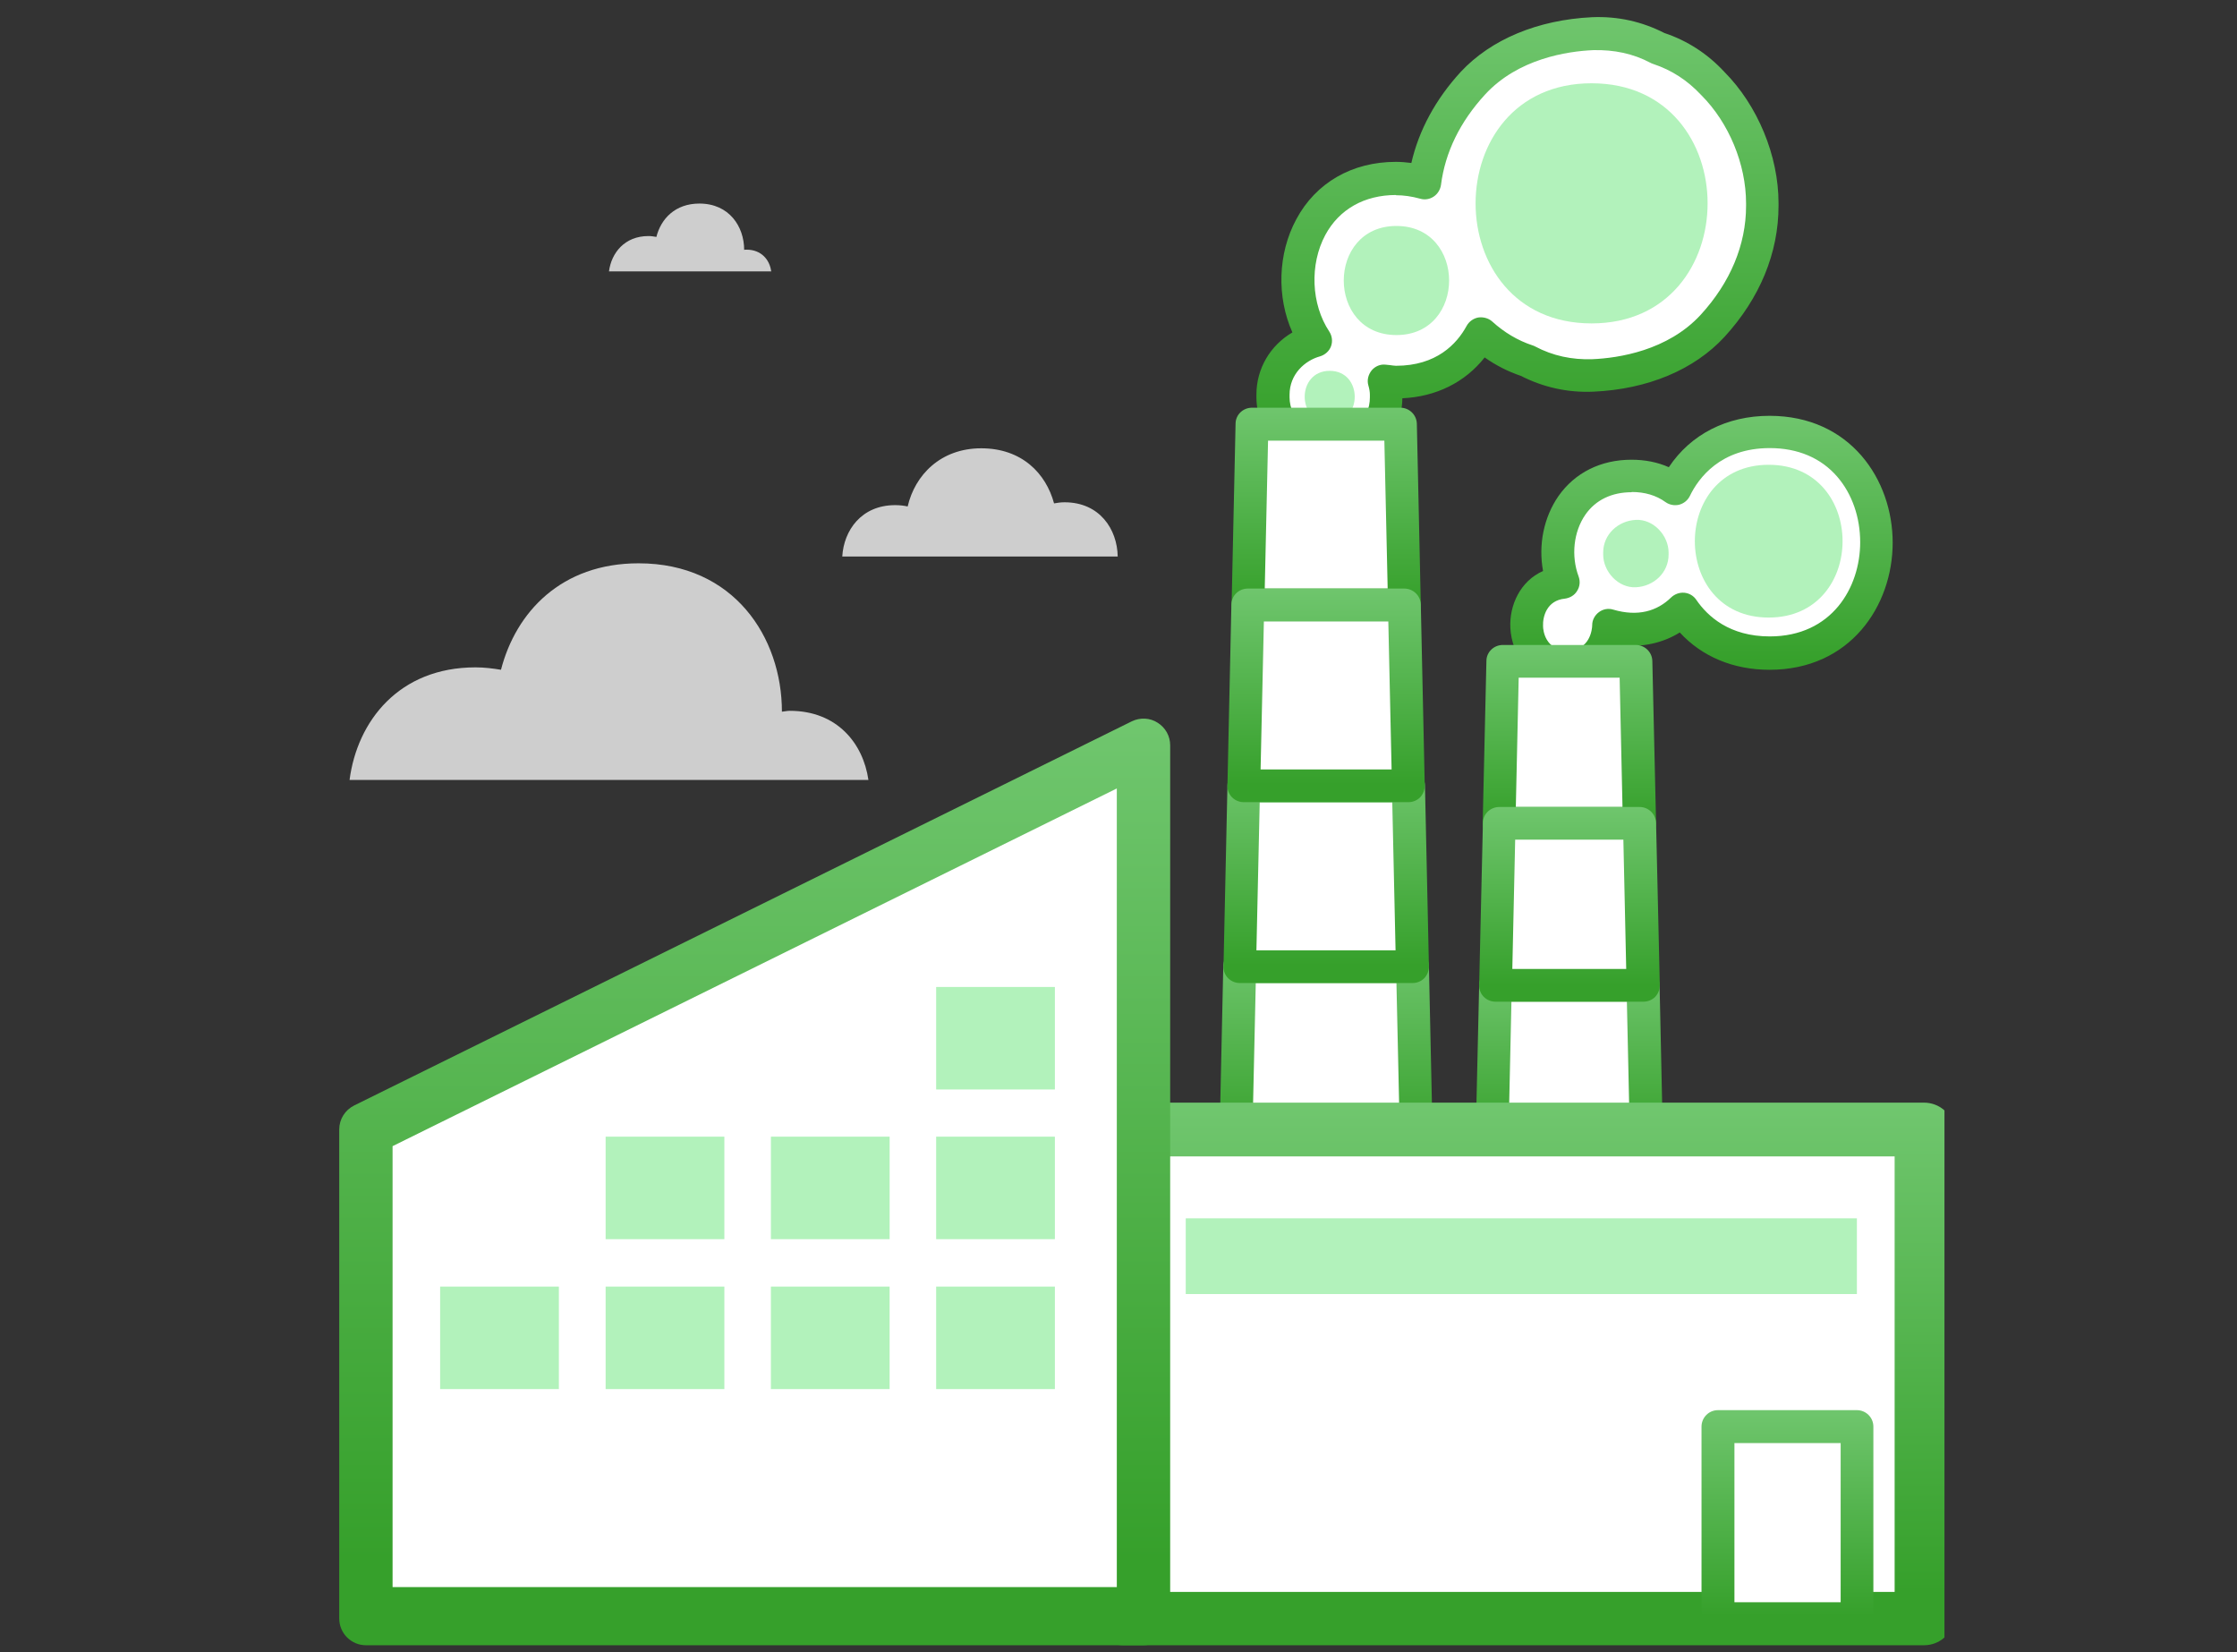 <svg width="130" height="96" viewBox="0 0 130 96" fill="none" xmlns="http://www.w3.org/2000/svg">
<rect x="0" y="0" width="130" height="96" fill="#333333" stroke="none"/>
<g clip-path="url(#clip0_46_7140)">
<path d="M50.465 45.308C50.159 43.204 48.654 41.303 45.899 41.303C45.733 41.303 45.593 41.342 45.44 41.354C45.44 37.043 42.659 32.732 37.111 32.732C32.621 32.732 29.981 35.564 29.114 38.918C28.642 38.842 28.157 38.778 27.634 38.778C23.183 38.778 20.76 41.903 20.314 45.321H50.465V45.308Z" fill="#CECECE"/>
<path d="M44.815 15.757C44.726 15.093 44.241 14.507 43.387 14.507C43.336 14.507 43.285 14.507 43.246 14.519C43.246 13.167 42.379 11.828 40.645 11.828C39.242 11.828 38.412 12.708 38.145 13.767C37.992 13.741 37.851 13.716 37.685 13.716C36.295 13.716 35.53 14.698 35.39 15.769H44.828L44.815 15.757Z" fill="#CECECE"/>
<path d="M64.954 32.337C64.928 30.755 63.908 29.186 61.867 29.186C61.651 29.186 61.459 29.212 61.255 29.25C60.783 27.503 59.38 26.049 57.021 26.049C54.661 26.049 53.169 27.605 52.748 29.429C52.519 29.378 52.276 29.352 52.021 29.352C50.057 29.352 49.036 30.819 48.947 32.337H64.941H64.954Z" fill="#CECECE"/>
<path d="M99.531 4.839C98.638 3.883 97.579 3.194 96.355 2.799C95.181 2.186 93.919 1.893 92.554 1.944C90.003 2.059 87.363 2.901 85.59 4.827C84.085 6.459 83.065 8.423 82.784 10.604C82.274 10.464 81.725 10.362 81.113 10.362C75.705 10.362 74.162 16.318 76.432 19.775C75.029 20.17 73.958 21.369 73.958 22.912V23.066C73.958 24.787 75.463 26.433 77.236 26.343C79.009 26.267 80.514 24.902 80.514 23.066V22.912C80.514 22.645 80.463 22.377 80.386 22.109C80.616 22.134 80.833 22.173 81.088 22.173C83.498 22.173 85.144 20.974 86.024 19.354C86.814 20.068 87.707 20.617 88.728 20.936C89.901 21.548 91.164 21.841 92.528 21.79C95.079 21.675 97.719 20.833 99.492 18.907C101.265 16.982 102.375 14.609 102.375 11.944V11.791C102.375 9.265 101.278 6.612 99.492 4.827L99.531 4.839Z" fill="white"/>
<path d="M77.134 27.325C76.127 27.325 75.157 26.917 74.379 26.177C73.512 25.348 73.015 24.226 73.015 23.078V22.925C73.015 21.42 73.818 20.068 75.106 19.316C74.188 17.262 74.252 14.737 75.336 12.734C76.471 10.617 78.576 9.405 81.114 9.405C81.42 9.405 81.713 9.431 82.019 9.469C82.453 7.569 83.435 5.758 84.889 4.176C86.649 2.288 89.366 1.153 92.516 1C94.021 0.936 95.424 1.255 96.725 1.919C98.064 2.365 99.238 3.13 100.207 4.176C102.146 6.127 103.357 9.048 103.357 11.803V11.956C103.357 14.698 102.273 17.326 100.22 19.571C98.46 21.484 95.756 22.619 92.593 22.759C91.1 22.823 89.685 22.504 88.384 21.841C87.631 21.586 86.93 21.229 86.279 20.77C85.144 22.211 83.46 23.053 81.496 23.142C81.471 25.387 79.634 27.223 77.3 27.325C77.249 27.325 77.185 27.325 77.134 27.325V27.325ZM81.126 11.331C79.29 11.331 77.823 12.16 77.019 13.653C76.101 15.362 76.191 17.67 77.249 19.265C77.415 19.52 77.453 19.838 77.351 20.119C77.249 20.4 77.007 20.616 76.713 20.706C75.833 20.948 74.941 21.739 74.941 22.938V23.091C74.941 23.703 75.234 24.341 75.719 24.813C76.165 25.234 76.701 25.45 77.236 25.425C78.588 25.361 79.609 24.366 79.609 23.091V22.938C79.609 22.785 79.583 22.606 79.519 22.389C79.43 22.083 79.519 21.764 79.711 21.522C79.915 21.28 80.221 21.152 80.527 21.19L80.782 21.216C80.897 21.229 81.012 21.254 81.126 21.254C83.473 21.254 84.659 19.991 85.233 18.933C85.374 18.678 85.629 18.499 85.909 18.448C86.203 18.41 86.496 18.486 86.713 18.678C87.414 19.316 88.205 19.787 89.06 20.068C89.111 20.081 89.162 20.106 89.213 20.132C90.246 20.68 91.356 20.91 92.529 20.872C94.059 20.808 96.916 20.374 98.83 18.295C100.551 16.42 101.47 14.226 101.47 11.969V11.816C101.47 9.546 100.475 7.135 98.868 5.528C98.868 5.528 98.855 5.515 98.842 5.502C98.052 4.661 97.146 4.074 96.075 3.717C96.024 3.704 95.973 3.679 95.922 3.653C94.888 3.105 93.792 2.888 92.605 2.913C91.075 2.977 88.218 3.411 86.305 5.49C84.851 7.071 83.983 8.844 83.741 10.745C83.703 11.012 83.55 11.268 83.32 11.421C83.091 11.574 82.81 11.625 82.542 11.548C82.032 11.408 81.573 11.344 81.126 11.344V11.331Z" fill="url(#paint0_linear_46_7140)"/>
<path d="M92.491 4.839C83.512 4.839 83.499 18.792 92.491 18.792C101.483 18.792 101.483 4.839 92.491 4.839Z" fill="#B2F2BB"/>
<path d="M81.152 13.13C77.07 13.13 77.07 19.469 81.152 19.469C85.233 19.469 85.233 13.13 81.152 13.13V13.13Z" fill="#B2F2BB"/>
<path d="M77.274 21.548C75.336 21.548 75.336 24.558 77.274 24.558C79.213 24.558 79.213 21.548 77.274 21.548Z" fill="#B2F2BB"/>
<path d="M102.848 25.093C100.093 25.093 98.269 26.521 97.338 28.409C96.675 27.937 95.846 27.644 94.812 27.644C91.177 27.644 89.864 31.215 90.833 33.83C87.925 34.097 88.002 38.753 91.088 38.753C92.657 38.753 93.448 37.554 93.473 36.342C93.881 36.457 94.315 36.546 94.812 36.546C96.088 36.546 97.07 36.087 97.772 35.398C98.779 36.891 100.475 37.937 102.835 37.937C111.1 37.937 111.113 25.08 102.835 25.08L102.848 25.093Z" fill="white"/>
<path d="M91.101 39.71C88.92 39.71 87.849 38.039 87.772 36.483C87.708 35.169 88.346 33.766 89.672 33.179C89.392 31.662 89.711 30.067 90.565 28.83C91.522 27.465 93.027 26.713 94.812 26.713C95.59 26.713 96.317 26.853 96.981 27.147C98.256 25.233 100.348 24.162 102.835 24.162C107.529 24.162 109.99 27.874 109.99 31.534C109.99 35.195 107.529 38.919 102.835 38.919C100.73 38.919 98.906 38.154 97.618 36.751C96.662 37.35 95.45 37.631 94.238 37.49C93.83 38.715 92.759 39.735 91.101 39.735V39.71ZM94.825 28.601C93.665 28.601 92.733 29.047 92.134 29.902C91.445 30.896 91.292 32.299 91.739 33.498C91.841 33.779 91.815 34.085 91.649 34.34C91.496 34.595 91.228 34.748 90.935 34.786C89.889 34.889 89.647 35.832 89.672 36.381C89.672 36.623 89.8 37.797 91.101 37.797C92.402 37.797 92.529 36.559 92.529 36.317C92.529 36.024 92.682 35.743 92.925 35.565C93.167 35.386 93.473 35.335 93.754 35.424C95.182 35.845 96.305 35.514 97.121 34.71C97.325 34.519 97.606 34.417 97.886 34.442C98.167 34.468 98.422 34.621 98.575 34.85C99.238 35.82 100.514 36.98 102.848 36.98C106.457 36.98 108.102 34.136 108.102 31.509C108.102 30.055 107.631 28.703 106.776 27.708C105.832 26.611 104.48 26.037 102.848 26.037C99.978 26.037 98.703 27.784 98.205 28.817C98.078 29.073 97.861 29.251 97.58 29.328C97.312 29.391 97.019 29.34 96.789 29.175C96.241 28.779 95.578 28.588 94.825 28.588V28.601Z" fill="url(#paint1_linear_46_7140)"/>
<path d="M102.783 27.007C97.07 27.007 97.057 35.884 102.783 35.884C108.51 35.884 108.51 27.007 102.783 27.007Z" fill="#B2F2BB"/>
<path d="M95.067 30.208C94.034 30.259 93.167 31.05 93.167 32.108V32.223C93.167 33.218 94.047 34.175 95.067 34.124C96.1 34.073 96.968 33.282 96.968 32.223V32.108C96.968 31.114 96.088 30.157 95.067 30.208Z" fill="#B2F2BB"/>
<path d="M71.804 66.674H82.313L82.084 56.164H72.046L71.804 66.674Z" fill="white"/>
<path d="M82.313 67.617H71.803C71.548 67.617 71.306 67.515 71.127 67.337C70.949 67.158 70.847 66.903 70.859 66.648L71.089 56.138C71.089 55.615 71.523 55.207 72.046 55.207H82.083C82.594 55.207 83.027 55.615 83.04 56.138L83.269 66.648C83.269 66.903 83.18 67.145 83.002 67.337C82.823 67.515 82.581 67.617 82.326 67.617H82.313ZM72.785 65.717H81.344L81.152 57.12H72.977L72.785 65.717V65.717Z" fill="url(#paint2_linear_46_7140)"/>
<path d="M81.369 24.648H72.747L72.518 35.157H81.612L81.369 24.648Z" fill="white"/>
<path d="M81.611 36.1H72.517C72.262 36.1 72.02 35.998 71.841 35.82C71.663 35.641 71.561 35.386 71.573 35.131L71.803 24.622C71.803 24.099 72.237 23.69 72.76 23.69H81.382C81.892 23.69 82.325 24.099 82.338 24.622L82.568 35.131C82.568 35.386 82.478 35.629 82.3 35.82C82.121 35.998 81.879 36.1 81.624 36.1H81.611ZM73.487 34.2H80.642L80.45 25.604H73.691L73.499 34.2H73.487Z" fill="url(#paint3_linear_46_7140)"/>
<path d="M72.275 45.653L72.046 56.163H82.084L81.841 45.653H72.275Z" fill="white"/>
<path d="M82.083 57.12H72.046C71.79 57.12 71.548 57.018 71.37 56.839C71.191 56.661 71.089 56.406 71.102 56.151L71.331 45.641C71.331 45.131 71.765 44.71 72.288 44.71H81.854C82.364 44.71 82.797 45.118 82.81 45.641L83.04 56.151C83.04 56.406 82.951 56.648 82.772 56.839C82.593 57.018 82.351 57.12 82.096 57.12H82.083ZM73.015 55.22H81.101L80.91 46.623H73.206L73.015 55.22Z" fill="url(#paint4_linear_46_7140)"/>
<path d="M81.612 35.157H72.518L72.275 45.654H81.841L81.612 35.157Z" fill="white"/>
<path d="M81.841 46.61H72.275C72.02 46.61 71.778 46.508 71.599 46.33C71.42 46.151 71.318 45.896 71.331 45.641L71.561 35.131C71.561 34.608 71.994 34.2 72.517 34.2H81.611C82.121 34.2 82.555 34.608 82.568 35.131L82.797 45.641C82.797 45.896 82.708 46.138 82.529 46.33C82.351 46.508 82.109 46.61 81.853 46.61H81.841ZM73.244 44.71H80.871L80.68 36.113H73.448L73.257 44.71H73.244Z" fill="url(#paint5_linear_46_7140)"/>
<path d="M95.054 38.421H87.325L87.108 47.834H95.258L95.054 38.421Z" fill="white"/>
<path d="M95.258 48.791H87.108C86.853 48.791 86.611 48.689 86.432 48.51C86.253 48.331 86.151 48.077 86.164 47.821L86.381 38.409C86.381 37.886 86.815 37.477 87.338 37.477H95.067C95.577 37.477 96.011 37.886 96.023 38.409L96.24 47.821C96.24 48.077 96.151 48.319 95.972 48.51C95.794 48.689 95.551 48.791 95.296 48.791H95.258ZM88.077 46.89H94.289L94.123 39.378H88.256L88.09 46.89H88.077Z" fill="url(#paint6_linear_46_7140)"/>
<path d="M86.904 57.26L86.688 66.672H95.679L95.475 57.26H86.904Z" fill="white"/>
<path d="M95.679 67.616H86.687C86.432 67.616 86.19 67.514 86.011 67.335C85.832 67.157 85.731 66.902 85.743 66.647L85.96 57.234C85.96 56.711 86.394 56.303 86.917 56.303H95.488C96.011 56.303 96.431 56.711 96.444 57.234L96.648 66.647C96.648 66.902 96.559 67.144 96.38 67.335C96.202 67.514 95.96 67.616 95.704 67.616H95.679ZM87.656 65.716H94.71L94.544 58.203H87.835L87.669 65.716H87.656Z" fill="url(#paint7_linear_46_7140)"/>
<path d="M95.258 47.834H87.108L86.904 57.26H95.475L95.258 47.834Z" fill="white"/>
<path d="M95.475 58.204H86.904C86.649 58.204 86.406 58.102 86.228 57.923C86.049 57.745 85.947 57.489 85.96 57.234L86.177 47.822C86.177 47.299 86.611 46.891 87.133 46.891H95.284C95.794 46.891 96.227 47.299 96.24 47.822L96.457 57.234C96.457 57.489 96.368 57.732 96.189 57.923C96.01 58.102 95.768 58.204 95.513 58.204H95.475ZM87.873 56.303H94.505L94.34 48.791H88.052L87.886 56.303H87.873Z" fill="url(#paint8_linear_46_7140)"/>
<path d="M111.801 65.64H65.272V94.056H111.801V65.64Z" fill="white" stroke="url(#paint9_linear_46_7140)" stroke-width="1.2"/>
<path d="M111.801 95H65.273C64.673 95 64.176 94.579 64.176 94.043V65.626C64.176 65.104 64.66 64.67 65.273 64.67H111.801C112.4 64.67 112.898 65.091 112.898 65.626V94.043C112.898 94.566 112.413 95 111.801 95V95ZM66.37 93.1H110.704V66.596H66.37V93.1V93.1Z" fill="url(#paint10_linear_46_7140)" stroke="url(#paint11_linear_46_7140)" stroke-width="1.2"/>
<path d="M107.911 82.897H99.838V94.044H107.911V82.897Z" fill="white"/>
<path d="M107.911 95H99.837C99.314 95 98.881 94.579 98.881 94.043V82.896C98.881 82.373 99.302 81.939 99.837 81.939H107.911C108.434 81.939 108.868 82.36 108.868 82.896V94.043C108.868 94.566 108.447 95 107.911 95ZM100.794 93.1H106.967V83.853H100.794V93.1Z" fill="url(#paint12_linear_46_7140)"/>
<path d="M21.87 92.819V65.387L65.847 43.66V92.819H21.87Z" fill="white" stroke="url(#paint13_linear_46_7140)" stroke-width="1.2"/>
<path d="M66.446 95H21.27C20.747 95 20.314 94.579 20.314 94.043V65.626C20.314 65.269 20.517 64.938 20.849 64.772L66.038 42.452C66.331 42.311 66.689 42.324 66.956 42.503C67.237 42.681 67.403 42.975 67.403 43.306V94.043C67.403 94.566 66.982 95 66.446 95ZM22.214 93.1H65.502V44.849L22.214 66.226V93.1V93.1Z" fill="url(#paint14_linear_46_7140)" stroke="url(#paint15_linear_46_7140)" stroke-width="1.2"/>
<path d="M61.303 74.759H54.403V80.715H61.303V74.759Z" fill="#B2F2BB"/>
<path d="M51.699 74.759H44.799V80.715H51.699V74.759Z" fill="#B2F2BB"/>
<path d="M42.095 74.759H35.195V80.715H42.095V74.759Z" fill="#B2F2BB"/>
<path d="M32.478 74.759H25.578V80.715H32.478V74.759Z" fill="#B2F2BB"/>
<path d="M61.303 66.048H54.403V72.004H61.303V66.048Z" fill="#B2F2BB"/>
<path d="M51.7 66.048H44.8V72.004H51.7V66.048Z" fill="#B2F2BB"/>
<path d="M42.095 66.048H35.195V72.004H42.095V66.048Z" fill="#B2F2BB"/>
<path d="M61.303 57.35H54.403V63.306H61.303V57.35Z" fill="#B2F2BB"/>
<path d="M107.911 70.792H68.908V75.192H107.911V70.792Z" fill="#B2F2BB"/>
</g>
<defs>
<linearGradient id="paint0_linear_46_7140" x1="88.186" y1="-27.337" x2="88.186" y2="25.131" gradientUnits="userSpaceOnUse">
<stop stop-color="#B2F2BB"/>
<stop offset="1" stop-color="#36A02B"/>
</linearGradient>
<linearGradient id="paint1_linear_46_7140" x1="98.879" y1="7.408" x2="98.879" y2="38.438" gradientUnits="userSpaceOnUse">
<stop stop-color="#B2F2BB"/>
<stop offset="1" stop-color="#36A02B"/>
</linearGradient>
<linearGradient id="paint2_linear_46_7140" x1="77.064" y1="41.856" x2="77.064" y2="66.583" gradientUnits="userSpaceOnUse">
<stop stop-color="#B2F2BB"/>
<stop offset="1" stop-color="#36A02B"/>
</linearGradient>
<linearGradient id="paint3_linear_46_7140" x1="77.07" y1="10.34" x2="77.07" y2="35.066" gradientUnits="userSpaceOnUse">
<stop stop-color="#B2F2BB"/>
<stop offset="1" stop-color="#36A02B"/>
</linearGradient>
<linearGradient id="paint4_linear_46_7140" x1="77.07" y1="31.359" x2="77.07" y2="56.086" gradientUnits="userSpaceOnUse">
<stop stop-color="#B2F2BB"/>
<stop offset="1" stop-color="#36A02B"/>
</linearGradient>
<linearGradient id="paint5_linear_46_7140" x1="77.064" y1="20.849" x2="77.064" y2="45.576" gradientUnits="userSpaceOnUse">
<stop stop-color="#B2F2BB"/>
<stop offset="1" stop-color="#36A02B"/>
</linearGradient>
<linearGradient id="paint6_linear_46_7140" x1="91.202" y1="25.307" x2="91.202" y2="47.848" gradientUnits="userSpaceOnUse">
<stop stop-color="#B2F2BB"/>
<stop offset="1" stop-color="#36A02B"/>
</linearGradient>
<linearGradient id="paint7_linear_46_7140" x1="91.195" y1="44.132" x2="91.195" y2="66.673" gradientUnits="userSpaceOnUse">
<stop stop-color="#B2F2BB"/>
<stop offset="1" stop-color="#36A02B"/>
</linearGradient>
<linearGradient id="paint8_linear_46_7140" x1="91.208" y1="34.72" x2="91.208" y2="57.261" gradientUnits="userSpaceOnUse">
<stop stop-color="#B2F2BB"/>
<stop offset="1" stop-color="#36A02B"/>
</linearGradient>
<linearGradient id="paint9_linear_46_7140" x1="88.537" y1="35.069" x2="88.537" y2="91.688" gradientUnits="userSpaceOnUse">
<stop stop-color="#B2F2BB"/>
<stop offset="1" stop-color="#36A02B"/>
</linearGradient>
<linearGradient id="paint10_linear_46_7140" x1="88.537" y1="32.041" x2="88.537" y2="92.472" gradientUnits="userSpaceOnUse">
<stop stop-color="#B2F2BB"/>
<stop offset="1" stop-color="#36A02B"/>
</linearGradient>
<linearGradient id="paint11_linear_46_7140" x1="88.537" y1="32.041" x2="88.537" y2="92.472" gradientUnits="userSpaceOnUse">
<stop stop-color="#B2F2BB"/>
<stop offset="1" stop-color="#36A02B"/>
</linearGradient>
<linearGradient id="paint12_linear_46_7140" x1="103.874" y1="67.889" x2="103.874" y2="93.912" gradientUnits="userSpaceOnUse">
<stop stop-color="#B2F2BB"/>
<stop offset="1" stop-color="#36A02B"/>
</linearGradient>
<linearGradient id="paint13_linear_46_7140" x1="43.859" y1="-11.876" x2="43.859" y2="89.192" gradientUnits="userSpaceOnUse">
<stop stop-color="#B2F2BB"/>
<stop offset="1" stop-color="#36A02B"/>
</linearGradient>
<linearGradient id="paint14_linear_46_7140" x1="43.858" y1="-14.278" x2="43.858" y2="90.613" gradientUnits="userSpaceOnUse">
<stop stop-color="#B2F2BB"/>
<stop offset="1" stop-color="#36A02B"/>
</linearGradient>
<linearGradient id="paint15_linear_46_7140" x1="43.858" y1="-14.278" x2="43.858" y2="90.613" gradientUnits="userSpaceOnUse">
<stop stop-color="#B2F2BB"/>
<stop offset="1" stop-color="#36A02B"/>
</linearGradient>
<clipPath id="clip0_46_7140">
<rect width="95" height="96" fill="white" transform="translate(18)"/>
</clipPath>
</defs>
</svg>
